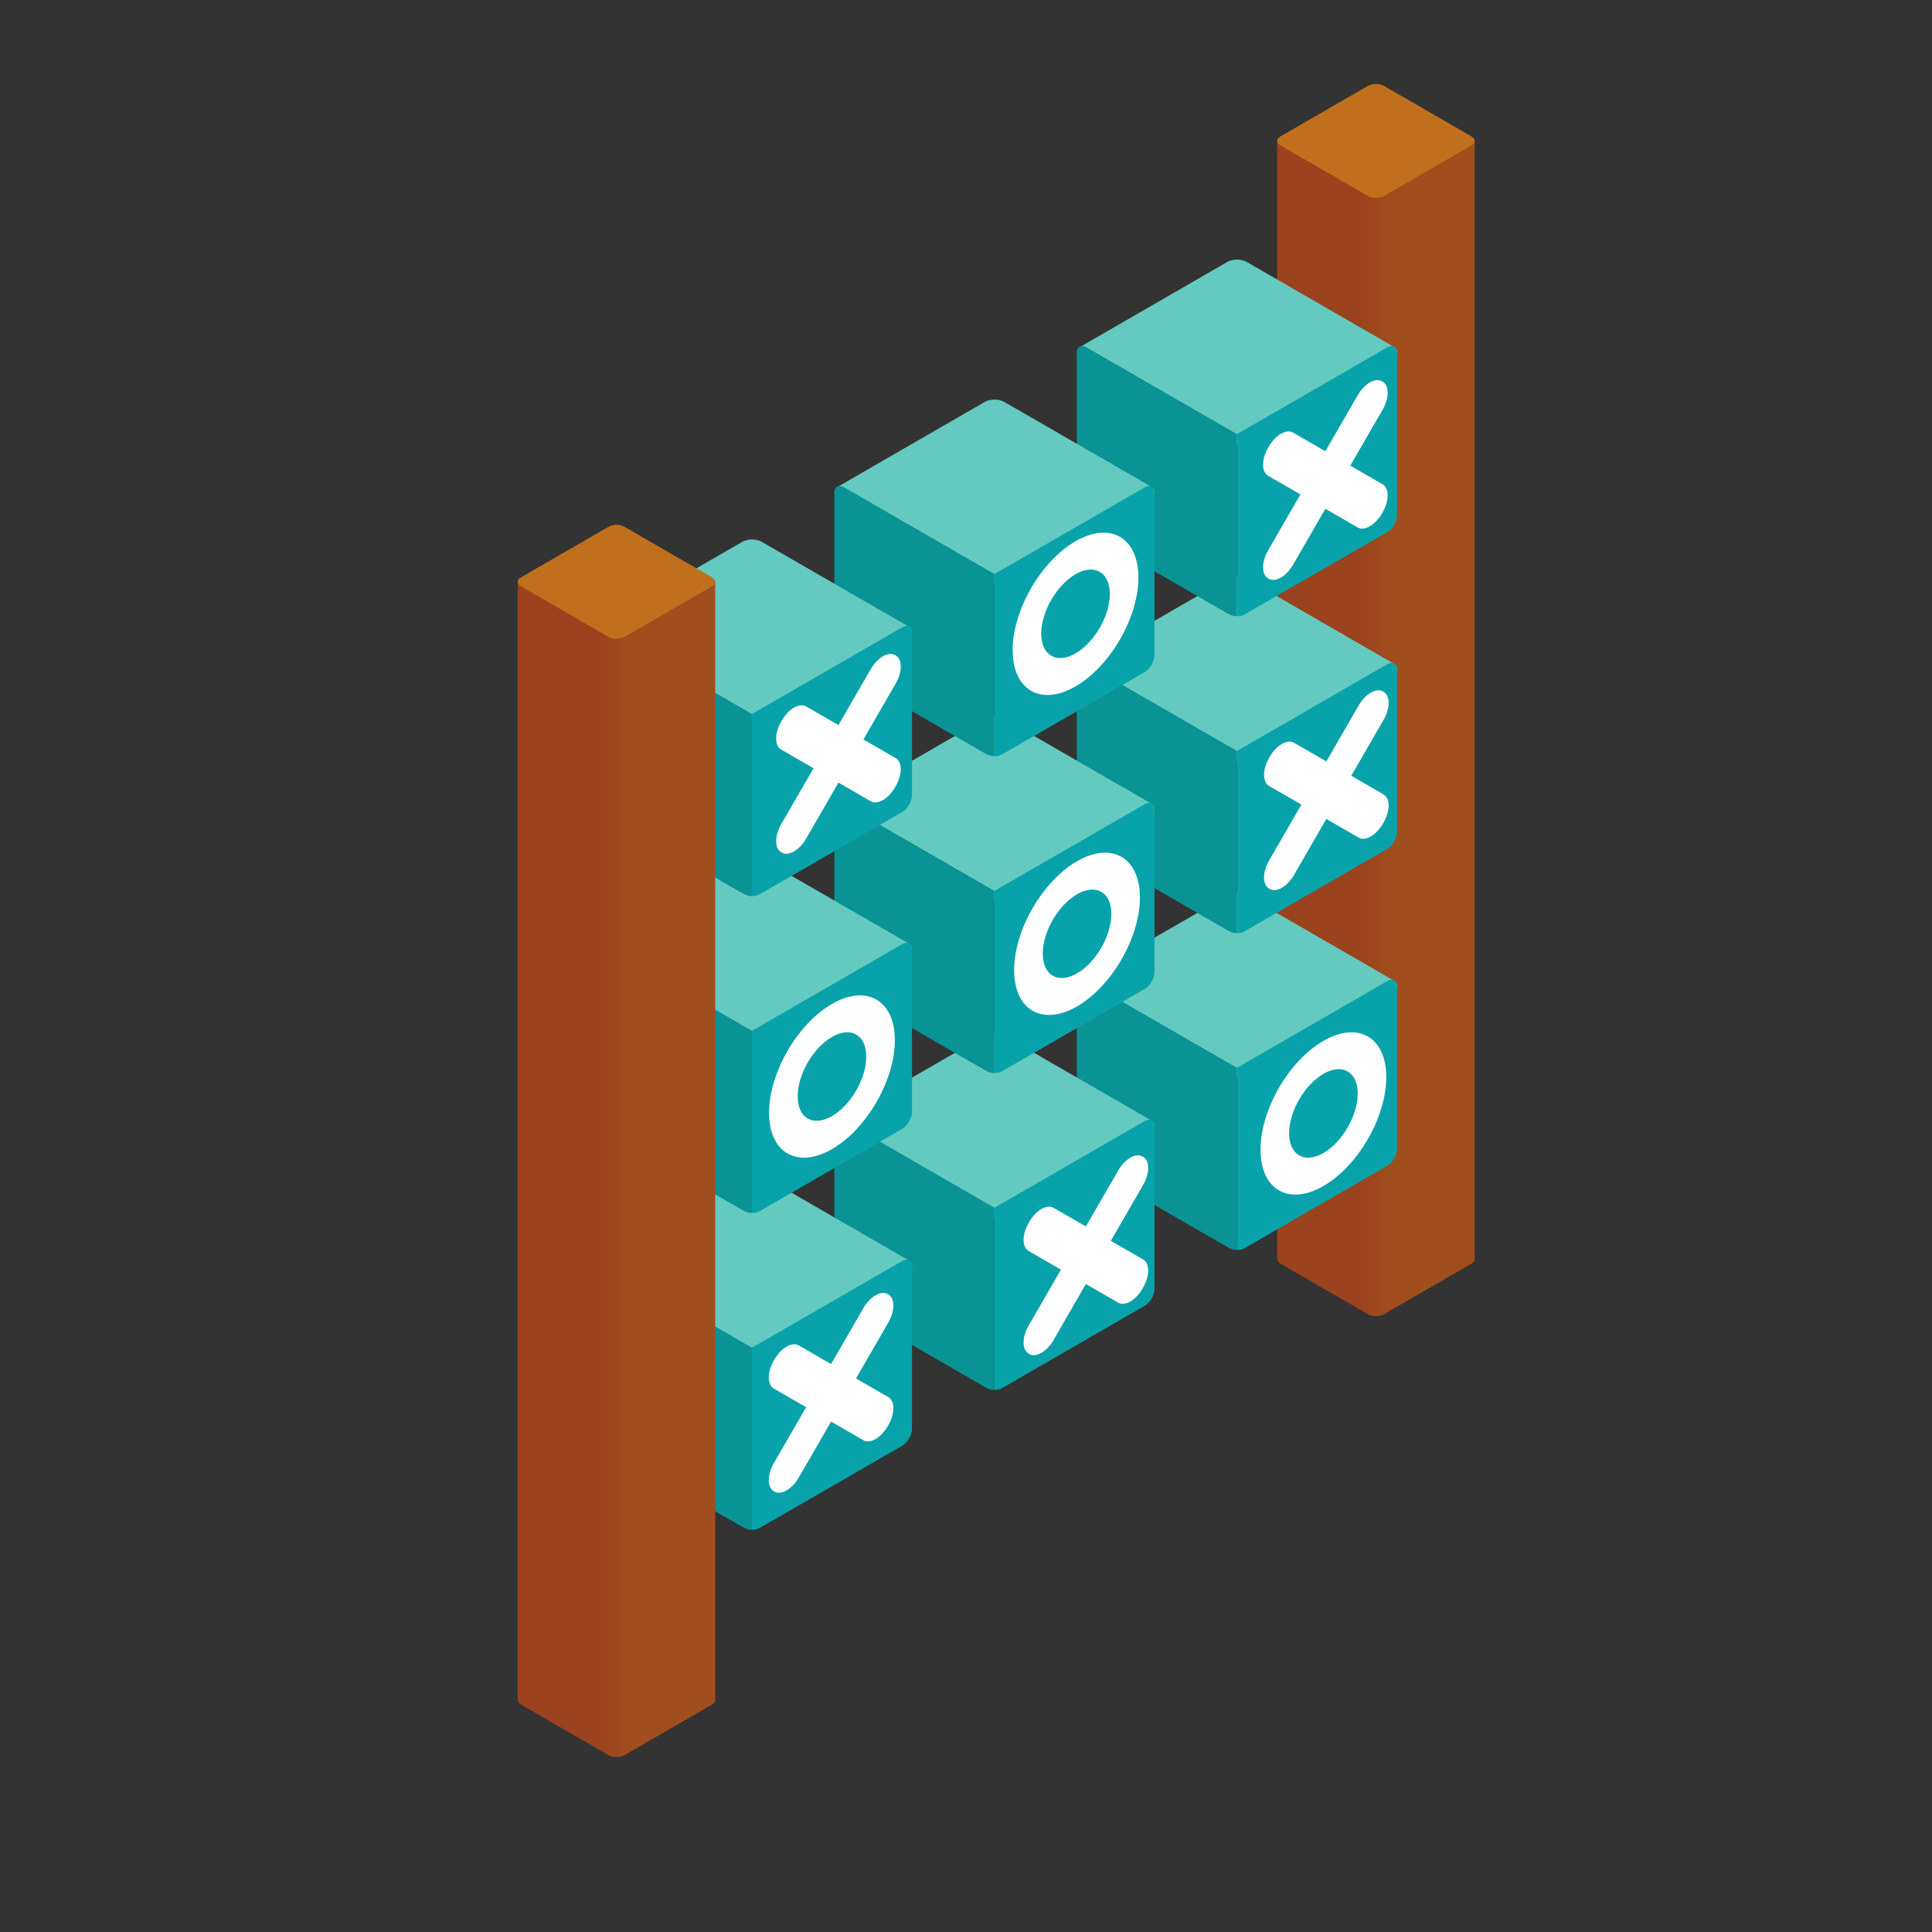 <svg xmlns="http://www.w3.org/2000/svg" xmlns:xlink="http://www.w3.org/1999/xlink" width="500" zoomAndPan="magnify" viewBox="0 0 375 375" height="500" preserveAspectRatio="xMidYMid meet" version="1.0"><rect x="0" y="0" width="375" height="375" fill="#333333" stroke="none"/><defs><clipPath id="bc58a95e48"><path d="M 247.902 27.352 L 286.234 27.352 L 286.234 255.586 L 247.902 255.586 Z M 247.902 27.352 " clip-rule="nonzero"/></clipPath><clipPath id="62a6d2f077"><path d="M 247.902 244.406 C 247.902 244.723 248.113 245.043 248.539 245.285 L 265.543 255.102 C 266.383 255.586 267.754 255.586 268.59 255.102 L 285.602 245.285 C 286.023 245.043 286.234 244.723 286.234 244.406 C 286.234 244.086 286.234 27.352 286.234 27.352 L 247.902 27.352 C 247.902 27.352 247.902 244.09 247.902 244.406 Z M 247.902 244.406 " clip-rule="nonzero"/></clipPath><clipPath id="735546f832"><path d="M 247.902 244.406 C 247.902 244.723 248.113 245.043 248.539 245.285 L 265.543 255.102 C 266.383 255.586 267.754 255.586 268.59 255.102 L 285.602 245.285 C 286.023 245.043 286.234 244.723 286.234 244.406 C 286.234 244.086 286.234 27.352 286.234 27.352 L 247.902 27.352 C 247.902 27.352 247.902 244.09 247.902 244.406 " clip-rule="nonzero"/></clipPath><linearGradient x1="-2.211" gradientTransform="matrix(7.196, 0, 0, 7.192, 263.81, 141.407)" y1="0" x2="3.116" gradientUnits="userSpaceOnUse" y2="0" id="278598b56b"><stop stop-opacity="1" stop-color="rgb(60.799%, 25.899%, 11.8%)" offset="0"/><stop stop-opacity="1" stop-color="rgb(60.799%, 25.899%, 11.8%)" offset="0.25"/><stop stop-opacity="1" stop-color="rgb(60.799%, 25.899%, 11.8%)" offset="0.375"/><stop stop-opacity="1" stop-color="rgb(60.799%, 25.899%, 11.8%)" offset="0.406"/><stop stop-opacity="1" stop-color="rgb(60.799%, 25.899%, 11.8%)" offset="0.422"/><stop stop-opacity="1" stop-color="rgb(60.799%, 26.093%, 11.8%)" offset="0.43"/><stop stop-opacity="1" stop-color="rgb(60.999%, 26.469%, 11.8%)" offset="0.434"/><stop stop-opacity="1" stop-color="rgb(61.2%, 26.654%, 11.8%)" offset="0.438"/><stop stop-opacity="1" stop-color="rgb(61.2%, 26.685%, 11.8%)" offset="0.453"/><stop stop-opacity="1" stop-color="rgb(61.2%, 26.907%, 11.8%)" offset="0.461"/><stop stop-opacity="1" stop-color="rgb(61.2%, 27.289%, 11.8%)" offset="0.469"/><stop stop-opacity="1" stop-color="rgb(61.389%, 27.489%, 11.8%)" offset="0.477"/><stop stop-opacity="1" stop-color="rgb(61.6%, 27.649%, 11.8%)" offset="0.484"/><stop stop-opacity="1" stop-color="rgb(61.81%, 27.802%, 11.8%)" offset="0.5"/><stop stop-opacity="1" stop-color="rgb(62%, 28.001%, 11.8%)" offset="0.504"/><stop stop-opacity="1" stop-color="rgb(62%, 28.2%, 11.8%)" offset="0.508"/><stop stop-opacity="1" stop-color="rgb(62%, 28.383%, 11.8%)" offset="0.516"/><stop stop-opacity="1" stop-color="rgb(62%, 28.607%, 11.8%)" offset="0.523"/><stop stop-opacity="1" stop-color="rgb(62%, 28.824%, 11.8%)" offset="0.531"/><stop stop-opacity="1" stop-color="rgb(62.199%, 29.199%, 11.8%)" offset="0.535"/><stop stop-opacity="1" stop-color="rgb(62.399%, 29.399%, 11.8%)" offset="0.539"/><stop stop-opacity="1" stop-color="rgb(62.399%, 29.399%, 11.8%)" offset="0.547"/><stop stop-opacity="1" stop-color="rgb(62.399%, 29.585%, 11.8%)" offset="0.555"/><stop stop-opacity="1" stop-color="rgb(62.532%, 29.785%, 11.621%)" offset="0.562"/><stop stop-opacity="1" stop-color="rgb(62.682%, 29.999%, 11.621%)" offset="0.566"/><stop stop-opacity="1" stop-color="rgb(62.7%, 30.199%, 11.8%)" offset="0.57"/><stop stop-opacity="1" stop-color="rgb(62.7%, 30.199%, 11.8%)" offset="0.578"/><stop stop-opacity="1" stop-color="rgb(62.894%, 30.199%, 11.8%)" offset="0.594"/><stop stop-opacity="1" stop-color="rgb(63.094%, 30.399%, 11.8%)" offset="0.598"/><stop stop-opacity="1" stop-color="rgb(63.1%, 30.6%, 11.8%)" offset="0.602"/><stop stop-opacity="1" stop-color="rgb(63.1%, 30.6%, 11.8%)" offset="0.609"/><stop stop-opacity="1" stop-color="rgb(63.1%, 30.6%, 11.8%)" offset="0.625"/><stop stop-opacity="1" stop-color="rgb(63.1%, 30.6%, 11.8%)" offset="0.75"/><stop stop-opacity="1" stop-color="rgb(63.1%, 30.6%, 11.8%)" offset="1"/></linearGradient><clipPath id="accf958101"><path d="M 247.145 16.289 L 286.234 16.289 L 286.234 38.977 L 247.145 38.977 Z M 247.145 16.289 " clip-rule="nonzero"/></clipPath><clipPath id="d09c1b68c1"><path d="M 100.492 112.934 L 138.82 112.934 L 138.82 341.039 L 100.492 341.039 Z M 100.492 112.934 " clip-rule="nonzero"/></clipPath><clipPath id="ba31b9b0ec"><path d="M 100.492 329.988 C 100.492 330.309 100.703 330.629 101.125 330.867 L 118.133 340.684 C 118.973 341.168 120.34 341.168 121.18 340.684 L 138.188 330.867 C 138.613 330.629 138.82 330.309 138.82 329.988 C 138.82 329.672 138.82 112.934 138.82 112.934 L 100.492 112.934 C 100.492 112.934 100.492 329.672 100.492 329.988 Z M 100.492 329.988 " clip-rule="nonzero"/></clipPath><clipPath id="08736df762"><path d="M 100.492 329.988 C 100.492 330.309 100.703 330.629 101.125 330.867 L 118.133 340.684 C 118.973 341.168 120.34 341.168 121.18 340.684 L 138.188 330.867 C 138.613 330.629 138.82 330.309 138.82 329.988 C 138.82 329.672 138.82 112.934 138.82 112.934 L 100.492 112.934 C 100.492 112.934 100.492 329.672 100.492 329.988 " clip-rule="nonzero"/></clipPath><linearGradient x1="-1.768" gradientTransform="matrix(8.38, 0, 0, 8.376, 115.306, 226.991)" y1="0" x2="2.806" gradientUnits="userSpaceOnUse" y2="0" id="be575d1a6f"><stop stop-opacity="1" stop-color="rgb(60.799%, 25.899%, 11.8%)" offset="0"/><stop stop-opacity="1" stop-color="rgb(60.799%, 25.899%, 11.8%)" offset="0.25"/><stop stop-opacity="1" stop-color="rgb(60.799%, 25.899%, 11.8%)" offset="0.375"/><stop stop-opacity="1" stop-color="rgb(60.799%, 25.899%, 11.8%)" offset="0.391"/><stop stop-opacity="1" stop-color="rgb(60.999%, 26.099%, 11.8%)" offset="0.395"/><stop stop-opacity="1" stop-color="rgb(61.2%, 26.299%, 11.8%)" offset="0.398"/><stop stop-opacity="1" stop-color="rgb(61.2%, 26.299%, 11.8%)" offset="0.406"/><stop stop-opacity="1" stop-color="rgb(61.2%, 26.305%, 11.8%)" offset="0.414"/><stop stop-opacity="1" stop-color="rgb(61.2%, 26.505%, 11.8%)" offset="0.422"/><stop stop-opacity="1" stop-color="rgb(61.2%, 26.7%, 11.8%)" offset="0.43"/><stop stop-opacity="1" stop-color="rgb(61.2%, 26.9%, 11.8%)" offset="0.434"/><stop stop-opacity="1" stop-color="rgb(61.2%, 27.1%, 11.8%)" offset="0.438"/><stop stop-opacity="1" stop-color="rgb(61.2%, 27.1%, 11.8%)" offset="0.445"/><stop stop-opacity="1" stop-color="rgb(61.208%, 27.299%, 11.8%)" offset="0.449"/><stop stop-opacity="1" stop-color="rgb(61.217%, 27.499%, 11.8%)" offset="0.453"/><stop stop-opacity="1" stop-color="rgb(61.606%, 27.647%, 11.8%)" offset="0.457"/><stop stop-opacity="1" stop-color="rgb(61.996%, 27.797%, 11.8%)" offset="0.461"/><stop stop-opacity="1" stop-color="rgb(61.998%, 27.798%, 11.8%)" offset="0.469"/><stop stop-opacity="1" stop-color="rgb(62%, 27.809%, 11.8%)" offset="0.484"/><stop stop-opacity="1" stop-color="rgb(62%, 28.011%, 11.8%)" offset="0.5"/><stop stop-opacity="1" stop-color="rgb(62%, 28.397%, 11.8%)" offset="0.508"/><stop stop-opacity="1" stop-color="rgb(62%, 28.778%, 11.8%)" offset="0.516"/><stop stop-opacity="1" stop-color="rgb(62%, 28.983%, 11.8%)" offset="0.523"/><stop stop-opacity="1" stop-color="rgb(62.199%, 29.199%, 11.8%)" offset="0.527"/><stop stop-opacity="1" stop-color="rgb(62.399%, 29.399%, 11.8%)" offset="0.531"/><stop stop-opacity="1" stop-color="rgb(62.399%, 29.594%, 11.8%)" offset="0.547"/><stop stop-opacity="1" stop-color="rgb(62.549%, 29.794%, 11.787%)" offset="0.562"/><stop stop-opacity="1" stop-color="rgb(62.7%, 29.999%, 11.787%)" offset="0.566"/><stop stop-opacity="1" stop-color="rgb(62.7%, 30.199%, 11.8%)" offset="0.57"/><stop stop-opacity="1" stop-color="rgb(62.7%, 30.199%, 11.8%)" offset="0.578"/><stop stop-opacity="1" stop-color="rgb(62.894%, 30.199%, 11.8%)" offset="0.594"/><stop stop-opacity="1" stop-color="rgb(63.094%, 30.399%, 11.8%)" offset="0.598"/><stop stop-opacity="1" stop-color="rgb(63.1%, 30.6%, 11.8%)" offset="0.602"/><stop stop-opacity="1" stop-color="rgb(63.1%, 30.6%, 11.8%)" offset="0.609"/><stop stop-opacity="1" stop-color="rgb(63.1%, 30.6%, 11.8%)" offset="0.625"/><stop stop-opacity="1" stop-color="rgb(63.1%, 30.6%, 11.8%)" offset="0.75"/><stop stop-opacity="1" stop-color="rgb(63.1%, 30.6%, 11.8%)" offset="1"/></linearGradient><clipPath id="5b82344022"><path d="M 100.285 101 L 139 101 L 139 124 L 100.285 124 Z M 100.285 101 " clip-rule="nonzero"/></clipPath></defs><g clip-path="url(#bc58a95e48)"><g clip-path="url(#62a6d2f077)"><g clip-path="url(#735546f832)"><path fill="url(#278598b56b)" d="M 247.902 27.352 L 247.902 255.586 L 286.234 255.586 L 286.234 27.352 Z M 247.902 27.352 " fill-rule="nonzero"/></g></g></g><g clip-path="url(#accf958101)"><path fill="#c0701d" d="M 285.602 26.469 L 268.59 16.656 C 267.754 16.172 266.383 16.172 265.543 16.656 L 248.539 26.469 C 247.695 26.957 247.695 27.746 248.539 28.23 L 265.543 38.047 C 266.383 38.527 267.754 38.527 268.59 38.047 L 285.602 28.23 C 286.441 27.746 286.441 26.957 285.602 26.469 " fill-opacity="1" fill-rule="nonzero"/></g><path fill="#64cabf" d="M 270.387 190.234 L 242.008 173.855 C 240.953 173.246 239.254 173.246 238.203 173.855 L 209.82 190.234 C 208.766 190.84 208.766 191.824 209.82 192.434 L 238.203 208.809 C 239.254 209.414 240.953 209.414 242.008 208.809 L 270.387 192.434 C 271.441 191.824 271.441 190.84 270.387 190.234 " fill-opacity="1" fill-rule="nonzero"/><path fill="#099394" d="M 210.902 190.426 C 209.859 189.82 209.016 190.309 209.016 191.512 L 209.016 223.016 C 209.016 224.219 209.859 225.68 210.902 226.285 L 238.195 242.031 C 238.746 242.352 239.297 242.617 240.086 242.617 C 240.086 242.617 240.086 241.52 240.086 240.945 L 240.086 207.254 C 240.086 207.254 239.238 206.777 238.195 206.176 L 210.902 190.426 " fill-opacity="1" fill-rule="nonzero"/><path fill="#08a3aa" d="M 269.266 190.426 L 241.973 206.176 C 240.93 206.777 240.086 207.254 240.086 207.254 L 240.086 240.945 C 240.086 241.547 240.086 242.617 240.086 242.617 C 241.039 242.617 241.449 242.336 241.973 242.031 L 269.266 226.285 C 270.309 225.68 271.156 224.219 271.156 223.016 L 271.156 191.512 C 271.156 190.309 270.309 189.82 269.266 190.426 " fill-opacity="1" fill-rule="nonzero"/><path fill="#64cabf" d="M 223.32 217.395 L 194.938 201.02 C 193.887 200.41 192.184 200.41 191.133 201.02 L 162.754 217.395 C 161.699 218 161.699 218.984 162.754 219.594 L 191.133 235.969 C 192.184 236.578 193.887 236.578 194.938 235.969 L 223.32 219.594 C 224.371 218.984 224.371 218 223.32 217.395 " fill-opacity="1" fill-rule="nonzero"/><path fill="#099394" d="M 163.836 217.586 C 162.793 216.98 161.949 217.473 161.949 218.676 L 161.949 250.176 C 161.949 251.383 162.793 252.844 163.836 253.445 L 191.129 269.195 C 191.68 269.512 192.23 269.777 193.016 269.777 C 193.016 269.777 193.016 268.68 193.016 268.105 L 193.016 234.414 C 193.016 234.414 192.172 233.938 191.129 233.34 L 163.836 217.586 " fill-opacity="1" fill-rule="nonzero"/><path fill="#08a3aa" d="M 222.199 217.586 L 194.906 233.34 C 193.863 233.938 193.016 234.414 193.016 234.414 L 193.016 268.105 C 193.016 268.707 193.016 269.777 193.016 269.777 C 193.969 269.777 194.383 269.496 194.906 269.195 L 222.199 253.445 C 223.238 252.844 224.086 251.383 224.086 250.176 L 224.086 218.676 C 224.086 217.473 223.238 216.98 222.199 217.586 " fill-opacity="1" fill-rule="nonzero"/><path fill="#64cabf" d="M 176.258 244.559 L 147.871 228.18 C 146.824 227.57 145.117 227.57 144.066 228.18 L 115.684 244.559 C 114.633 245.164 114.633 246.148 115.684 246.754 L 144.066 263.133 C 145.117 263.738 146.824 263.738 147.871 263.133 L 176.258 246.754 C 177.305 246.148 177.305 245.164 176.258 244.559 " fill-opacity="1" fill-rule="nonzero"/><path fill="#099394" d="M 116.77 244.75 C 115.727 244.145 114.879 244.633 114.879 245.836 L 114.879 277.34 C 114.879 278.543 115.727 280.004 116.77 280.609 L 144.062 296.355 C 144.609 296.676 145.16 296.938 145.949 296.938 C 145.949 296.938 145.949 295.84 145.949 295.27 L 145.949 261.578 C 145.949 261.578 145.105 261.098 144.062 260.5 L 116.77 244.75 " fill-opacity="1" fill-rule="nonzero"/><path fill="#08a3aa" d="M 175.129 244.75 L 147.84 260.5 C 146.797 261.098 145.949 261.578 145.949 261.578 L 145.949 295.27 C 145.949 295.871 145.949 296.938 145.949 296.938 C 146.902 296.938 147.312 296.66 147.84 296.355 L 175.129 280.609 C 176.176 280.004 177.02 278.543 177.02 277.34 L 177.02 245.836 C 177.02 244.633 176.176 244.145 175.129 244.75 " fill-opacity="1" fill-rule="nonzero"/><path fill="#64cabf" d="M 270.387 128.73 L 242.008 112.355 C 240.953 111.75 239.254 111.75 238.203 112.355 L 209.82 128.73 C 208.766 129.34 208.766 130.324 209.82 130.93 L 238.203 147.309 C 239.254 147.918 240.953 147.918 242.008 147.309 L 270.387 130.93 C 271.441 130.324 271.441 129.34 270.387 128.73 " fill-opacity="1" fill-rule="nonzero"/><path fill="#099394" d="M 210.902 128.922 C 209.859 128.324 209.016 128.809 209.016 130.012 L 209.016 161.516 C 209.016 162.719 209.859 164.18 210.902 164.785 L 238.195 180.535 C 238.746 180.852 239.297 181.113 240.086 181.113 C 240.086 181.113 240.086 180.016 240.086 179.445 L 240.086 145.758 C 240.086 145.758 239.238 145.277 238.195 144.676 L 210.902 128.922 " fill-opacity="1" fill-rule="nonzero"/><path fill="#08a3aa" d="M 269.266 128.922 L 241.973 144.676 C 240.93 145.277 240.086 145.758 240.086 145.758 L 240.086 179.445 C 240.086 180.043 240.086 181.113 240.086 181.113 C 241.039 181.113 241.449 180.836 241.973 180.535 L 269.266 164.785 C 270.309 164.18 271.156 162.719 271.156 161.516 L 271.156 130.012 C 271.156 128.809 270.309 128.324 269.266 128.922 " fill-opacity="1" fill-rule="nonzero"/><path fill="#64cabf" d="M 223.32 155.895 L 194.938 139.516 C 193.887 138.91 192.184 138.91 191.133 139.516 L 162.754 155.895 C 161.699 156.504 161.699 157.484 162.754 158.09 L 191.133 174.473 C 192.184 175.078 193.887 175.078 194.938 174.473 L 223.32 158.09 C 224.371 157.484 224.371 156.504 223.32 155.895 " fill-opacity="1" fill-rule="nonzero"/><path fill="#099394" d="M 163.836 156.086 C 162.793 155.484 161.949 155.973 161.949 157.176 L 161.949 188.676 C 161.949 189.879 162.793 191.344 163.836 191.945 L 191.129 207.695 C 191.68 208.012 192.23 208.277 193.016 208.277 C 193.016 208.277 193.016 207.176 193.016 206.605 L 193.016 172.918 C 193.016 172.918 192.172 172.441 191.129 171.836 L 163.836 156.086 " fill-opacity="1" fill-rule="nonzero"/><path fill="#08a3aa" d="M 222.199 156.086 L 194.906 171.836 C 193.863 172.441 193.016 172.918 193.016 172.918 L 193.016 206.605 C 193.016 207.207 193.016 208.277 193.016 208.277 C 193.969 208.277 194.383 207.996 194.906 207.695 L 222.199 191.945 C 223.238 191.344 224.086 189.879 224.086 188.676 L 224.086 157.176 C 224.086 155.973 223.238 155.484 222.199 156.086 " fill-opacity="1" fill-rule="nonzero"/><path fill="#64cabf" d="M 176.258 183.055 L 147.871 166.676 C 146.824 166.07 145.117 166.07 144.066 166.676 L 115.684 183.055 C 114.633 183.664 114.633 184.648 115.684 185.25 L 144.066 201.633 C 145.117 202.238 146.824 202.238 147.871 201.633 L 176.258 185.25 C 177.305 184.648 177.305 183.664 176.258 183.055 " fill-opacity="1" fill-rule="nonzero"/><path fill="#099394" d="M 116.77 183.246 C 115.727 182.645 114.879 183.133 114.879 184.336 L 114.879 215.836 C 114.879 217.043 115.727 218.504 116.77 219.105 L 144.062 234.859 C 144.609 235.172 145.16 235.438 145.949 235.438 C 145.949 235.438 145.949 234.34 145.949 233.77 L 145.949 200.078 C 145.949 200.078 145.105 199.602 144.062 198.996 L 116.77 183.246 " fill-opacity="1" fill-rule="nonzero"/><path fill="#08a3aa" d="M 175.129 183.246 L 147.84 198.996 C 146.797 199.602 145.949 200.078 145.949 200.078 L 145.949 233.77 C 145.949 234.367 145.949 235.438 145.949 235.438 C 146.902 235.438 147.312 235.16 147.84 234.859 L 175.129 219.105 C 176.176 218.504 177.02 217.043 177.02 215.836 L 177.02 184.336 C 177.02 183.133 176.176 182.645 175.129 183.246 " fill-opacity="1" fill-rule="nonzero"/><path fill="#64cabf" d="M 270.387 67.234 L 242.008 50.852 C 240.953 50.246 239.254 50.246 238.203 50.852 L 209.82 67.234 C 208.766 67.84 208.766 68.82 209.82 69.43 L 238.203 85.809 C 239.254 86.414 240.953 86.414 242.008 85.809 L 270.387 69.43 C 271.441 68.82 271.441 67.84 270.387 67.234 " fill-opacity="1" fill-rule="nonzero"/><path fill="#099394" d="M 210.902 67.426 C 209.859 66.82 209.016 67.309 209.016 68.512 L 209.016 100.016 C 209.016 101.219 209.859 102.684 210.902 103.281 L 238.195 119.035 C 238.746 119.348 239.297 119.613 240.086 119.613 C 240.086 119.613 240.086 118.516 240.086 117.945 L 240.086 84.254 C 240.086 84.254 239.238 83.777 238.195 83.172 L 210.902 67.426 " fill-opacity="1" fill-rule="nonzero"/><path fill="#08a3aa" d="M 269.266 67.426 L 241.973 83.172 C 240.93 83.777 240.086 84.254 240.086 84.254 L 240.086 117.945 C 240.086 118.543 240.086 119.613 240.086 119.613 C 241.039 119.613 241.449 119.336 241.973 119.035 L 269.266 103.281 C 270.309 102.684 271.156 101.219 271.156 100.016 L 271.156 68.512 C 271.156 67.309 270.309 66.82 269.266 67.426 " fill-opacity="1" fill-rule="nonzero"/><path fill="#64cabf" d="M 223.32 94.395 L 194.938 78.016 C 193.887 77.41 192.184 77.41 191.133 78.016 L 162.754 94.395 C 161.699 95 161.699 95.984 162.754 96.594 L 191.133 112.973 C 192.184 113.578 193.887 113.578 194.938 112.973 L 223.32 96.594 C 224.371 95.984 224.371 95 223.32 94.395 " fill-opacity="1" fill-rule="nonzero"/><path fill="#099394" d="M 163.836 94.586 C 162.793 93.984 161.949 94.473 161.949 95.676 L 161.949 127.18 C 161.949 128.383 162.793 129.844 163.836 130.445 L 191.129 146.195 C 191.68 146.512 192.23 146.773 193.016 146.773 C 193.016 146.773 193.016 145.68 193.016 145.105 L 193.016 111.414 C 193.016 111.414 192.172 110.938 191.129 110.336 L 163.836 94.586 " fill-opacity="1" fill-rule="nonzero"/><path fill="#08a3aa" d="M 222.199 94.586 L 194.906 110.336 C 193.863 110.938 193.016 111.414 193.016 111.414 L 193.016 145.105 C 193.016 145.707 193.016 146.773 193.016 146.773 C 193.969 146.773 194.383 146.496 194.906 146.195 L 222.199 130.445 C 223.238 129.844 224.086 128.383 224.086 127.18 L 224.086 95.676 C 224.086 94.473 223.238 93.984 222.199 94.586 " fill-opacity="1" fill-rule="nonzero"/><path fill="#64cabf" d="M 176.258 121.559 L 147.871 105.176 C 146.824 104.57 145.117 104.57 144.066 105.176 L 115.684 121.559 C 114.633 122.164 114.633 123.145 115.684 123.754 L 144.066 140.133 C 145.117 140.738 146.824 140.738 147.871 140.133 L 176.258 123.754 C 177.305 123.145 177.305 122.164 176.258 121.559 " fill-opacity="1" fill-rule="nonzero"/><path fill="#099394" d="M 116.77 121.75 C 115.727 121.145 114.879 121.633 114.879 122.836 L 114.879 154.34 C 114.879 155.543 115.727 157.004 116.77 157.605 L 144.062 173.355 C 144.609 173.672 145.16 173.938 145.949 173.938 C 145.949 173.938 145.949 172.84 145.949 172.27 L 145.949 138.578 C 145.949 138.578 145.105 138.098 144.062 137.5 L 116.77 121.75 " fill-opacity="1" fill-rule="nonzero"/><path fill="#08a3aa" d="M 175.129 121.75 L 147.84 137.5 C 146.797 138.098 145.949 138.578 145.949 138.578 L 145.949 172.27 C 145.949 172.867 145.949 173.938 145.949 173.938 C 146.902 173.938 147.312 173.66 147.84 173.355 L 175.129 157.605 C 176.176 157.004 177.02 155.543 177.02 154.34 L 177.02 122.836 C 177.02 121.633 176.176 121.145 175.129 121.75 " fill-opacity="1" fill-rule="nonzero"/><g clip-path="url(#d09c1b68c1)"><g clip-path="url(#ba31b9b0ec)"><g clip-path="url(#08736df762)"><path fill="url(#be575d1a6f)" d="M 100.492 112.934 L 100.492 341.039 L 138.82 341.039 L 138.82 112.934 Z M 100.492 112.934 " fill-rule="nonzero"/></g></g></g><g clip-path="url(#5b82344022)"><path fill="#c0701d" d="M 138.188 112.055 L 121.18 102.238 C 120.34 101.754 118.973 101.754 118.133 102.238 L 101.125 112.055 C 100.281 112.539 100.281 113.328 101.125 113.812 L 118.133 123.629 C 118.973 124.113 120.34 124.113 121.18 123.629 L 138.188 113.812 C 139.031 113.328 139.031 112.539 138.188 112.055 " fill-opacity="1" fill-rule="nonzero"/></g><path fill="#ffffff" d="M 268.559 134.285 L 268.426 134.211 C 267.125 133.457 265.016 134.672 263.719 136.926 L 257.441 147.789 L 251.164 144.168 C 249.863 143.418 247.758 144.637 246.457 146.887 L 246.324 147.113 C 245.027 149.363 245.027 151.797 246.324 152.547 L 252.602 156.168 L 246.324 167.035 C 245.027 169.285 245.027 171.719 246.324 172.469 L 246.457 172.547 C 247.758 173.297 249.863 172.078 251.164 169.828 L 257.441 158.961 L 263.719 162.582 C 265.016 163.332 267.125 162.117 268.426 159.867 L 268.559 159.641 C 269.855 157.387 269.855 154.957 268.559 154.207 L 262.277 150.582 L 268.559 139.719 C 269.855 137.469 269.855 135.035 268.559 134.285 " fill-opacity="1" fill-rule="nonzero"/><path fill="#ffffff" d="M 173.859 127.23 L 173.73 127.152 C 172.43 126.402 170.32 127.621 169.02 129.875 L 162.742 140.738 L 156.465 137.117 C 155.168 136.367 153.059 137.582 151.762 139.836 L 151.625 140.062 C 150.328 142.309 150.328 144.742 151.625 145.492 L 157.906 149.117 L 151.625 159.984 C 150.328 162.234 150.328 164.668 151.625 165.418 L 151.762 165.492 C 153.059 166.242 155.168 165.027 156.465 162.777 L 162.742 151.906 L 169.02 155.531 C 170.32 156.281 172.43 155.066 173.73 152.816 L 173.859 152.59 C 175.156 150.336 175.156 147.906 173.859 147.152 L 167.582 143.535 L 173.859 132.664 C 175.156 130.414 175.156 127.98 173.859 127.23 " fill-opacity="1" fill-rule="nonzero"/><path fill="#ffffff" d="M 221.887 224.547 L 221.754 224.469 C 220.453 223.719 218.348 224.938 217.047 227.191 L 210.77 238.055 L 204.492 234.434 C 203.195 233.684 201.086 234.898 199.785 237.148 L 199.656 237.379 C 198.355 239.625 198.355 242.059 199.656 242.809 L 205.934 246.434 L 199.656 257.297 C 198.355 259.551 198.355 261.984 199.656 262.734 L 199.785 262.809 C 201.086 263.559 203.195 262.344 204.492 260.094 L 210.77 249.223 L 217.047 252.848 C 218.348 253.598 220.453 252.379 221.754 250.129 L 221.887 249.902 C 223.184 247.652 223.184 245.219 221.887 244.469 L 215.609 240.848 L 221.887 229.98 C 223.184 227.73 223.184 225.297 221.887 224.547 " fill-opacity="1" fill-rule="nonzero"/><path fill="#ffffff" d="M 268.367 74.082 L 268.234 74.004 C 266.938 73.254 264.828 74.469 263.527 76.723 L 257.25 87.59 L 250.977 83.969 C 249.672 83.215 247.566 84.43 246.266 86.684 L 246.137 86.91 C 244.836 89.16 244.836 91.594 246.137 92.344 L 252.41 95.965 L 246.137 106.832 C 244.836 109.082 244.836 111.516 246.137 112.266 L 246.266 112.34 C 247.566 113.09 249.672 111.875 250.977 109.625 L 257.25 98.758 L 263.527 102.379 C 264.828 103.129 266.938 101.914 268.234 99.664 L 268.367 99.438 C 269.668 97.184 269.668 94.754 268.367 94.004 L 262.09 90.383 L 268.367 79.512 C 269.668 77.266 269.668 74.832 268.367 74.082 " fill-opacity="1" fill-rule="nonzero"/><path fill="#ffffff" d="M 209.055 188.934 C 205.383 191.055 202.395 189.332 202.395 185.094 C 202.395 180.859 205.383 175.688 209.055 173.566 C 212.723 171.449 215.711 173.172 215.711 177.41 C 215.711 181.648 212.723 186.82 209.055 188.934 Z M 209.055 167.164 C 202.324 171.051 196.848 180.527 196.848 188.297 C 196.848 196.066 202.324 199.227 209.055 195.34 C 215.781 191.457 221.258 181.977 221.258 174.207 C 221.258 166.441 215.781 163.281 209.055 167.164 " fill-opacity="1" fill-rule="nonzero"/><path fill="#ffffff" d="M 208.758 126.828 C 205.09 128.945 202.102 127.223 202.102 122.984 C 202.102 118.75 205.09 113.578 208.758 111.457 C 212.43 109.34 215.418 111.062 215.418 115.301 C 215.418 119.539 212.43 124.711 208.758 126.828 Z M 208.758 105.055 C 202.031 108.941 196.555 118.418 196.555 126.188 C 196.555 133.957 202.031 137.117 208.758 133.23 C 215.488 129.348 220.965 119.867 220.965 112.102 C 220.965 104.332 215.488 101.172 208.758 105.055 " fill-opacity="1" fill-rule="nonzero"/><path fill="#ffffff" d="M 256.875 223.801 C 253.203 225.922 250.215 224.199 250.215 219.961 C 250.215 215.723 253.203 210.551 256.875 208.434 C 260.543 206.312 263.531 208.039 263.531 212.273 C 263.531 216.512 260.543 221.684 256.875 223.801 Z M 256.875 202.031 C 250.145 205.914 244.668 215.395 244.668 223.16 C 244.668 230.934 250.145 234.09 256.875 230.207 C 263.602 226.32 269.078 216.844 269.078 209.074 C 269.078 201.309 263.602 198.148 256.875 202.031 " fill-opacity="1" fill-rule="nonzero"/><path fill="#ffffff" d="M 161.484 216.637 C 157.812 218.758 154.824 217.035 154.824 212.797 C 154.824 208.559 157.812 203.387 161.484 201.27 C 165.156 199.148 168.145 200.875 168.145 205.109 C 168.145 209.348 165.156 214.52 161.484 216.637 Z M 161.484 194.867 C 154.754 198.75 149.277 208.23 149.277 215.996 C 149.277 223.766 154.754 226.926 161.484 223.043 C 168.215 219.16 173.691 209.68 173.691 201.91 C 173.691 194.145 168.215 190.984 161.484 194.867 " fill-opacity="1" fill-rule="nonzero"/><path fill="#ffffff" d="M 172.426 251.254 L 172.293 251.18 C 170.996 250.43 168.887 251.645 167.59 253.898 L 161.312 264.762 L 155.035 261.145 C 153.73 260.391 151.625 261.605 150.324 263.859 L 150.195 264.086 C 148.895 266.332 148.895 268.766 150.195 269.516 L 156.473 273.141 L 150.195 284.008 C 148.895 286.258 148.895 288.691 150.195 289.441 L 150.324 289.516 C 151.625 290.27 153.73 289.051 155.035 286.801 L 161.312 275.93 L 167.59 279.555 C 168.887 280.309 170.996 279.086 172.293 276.84 L 172.426 276.613 C 173.727 274.359 173.727 271.93 172.426 271.18 L 166.148 267.559 L 172.426 256.688 C 173.727 254.438 173.727 252.004 172.426 251.254 " fill-opacity="1" fill-rule="nonzero"/></svg>